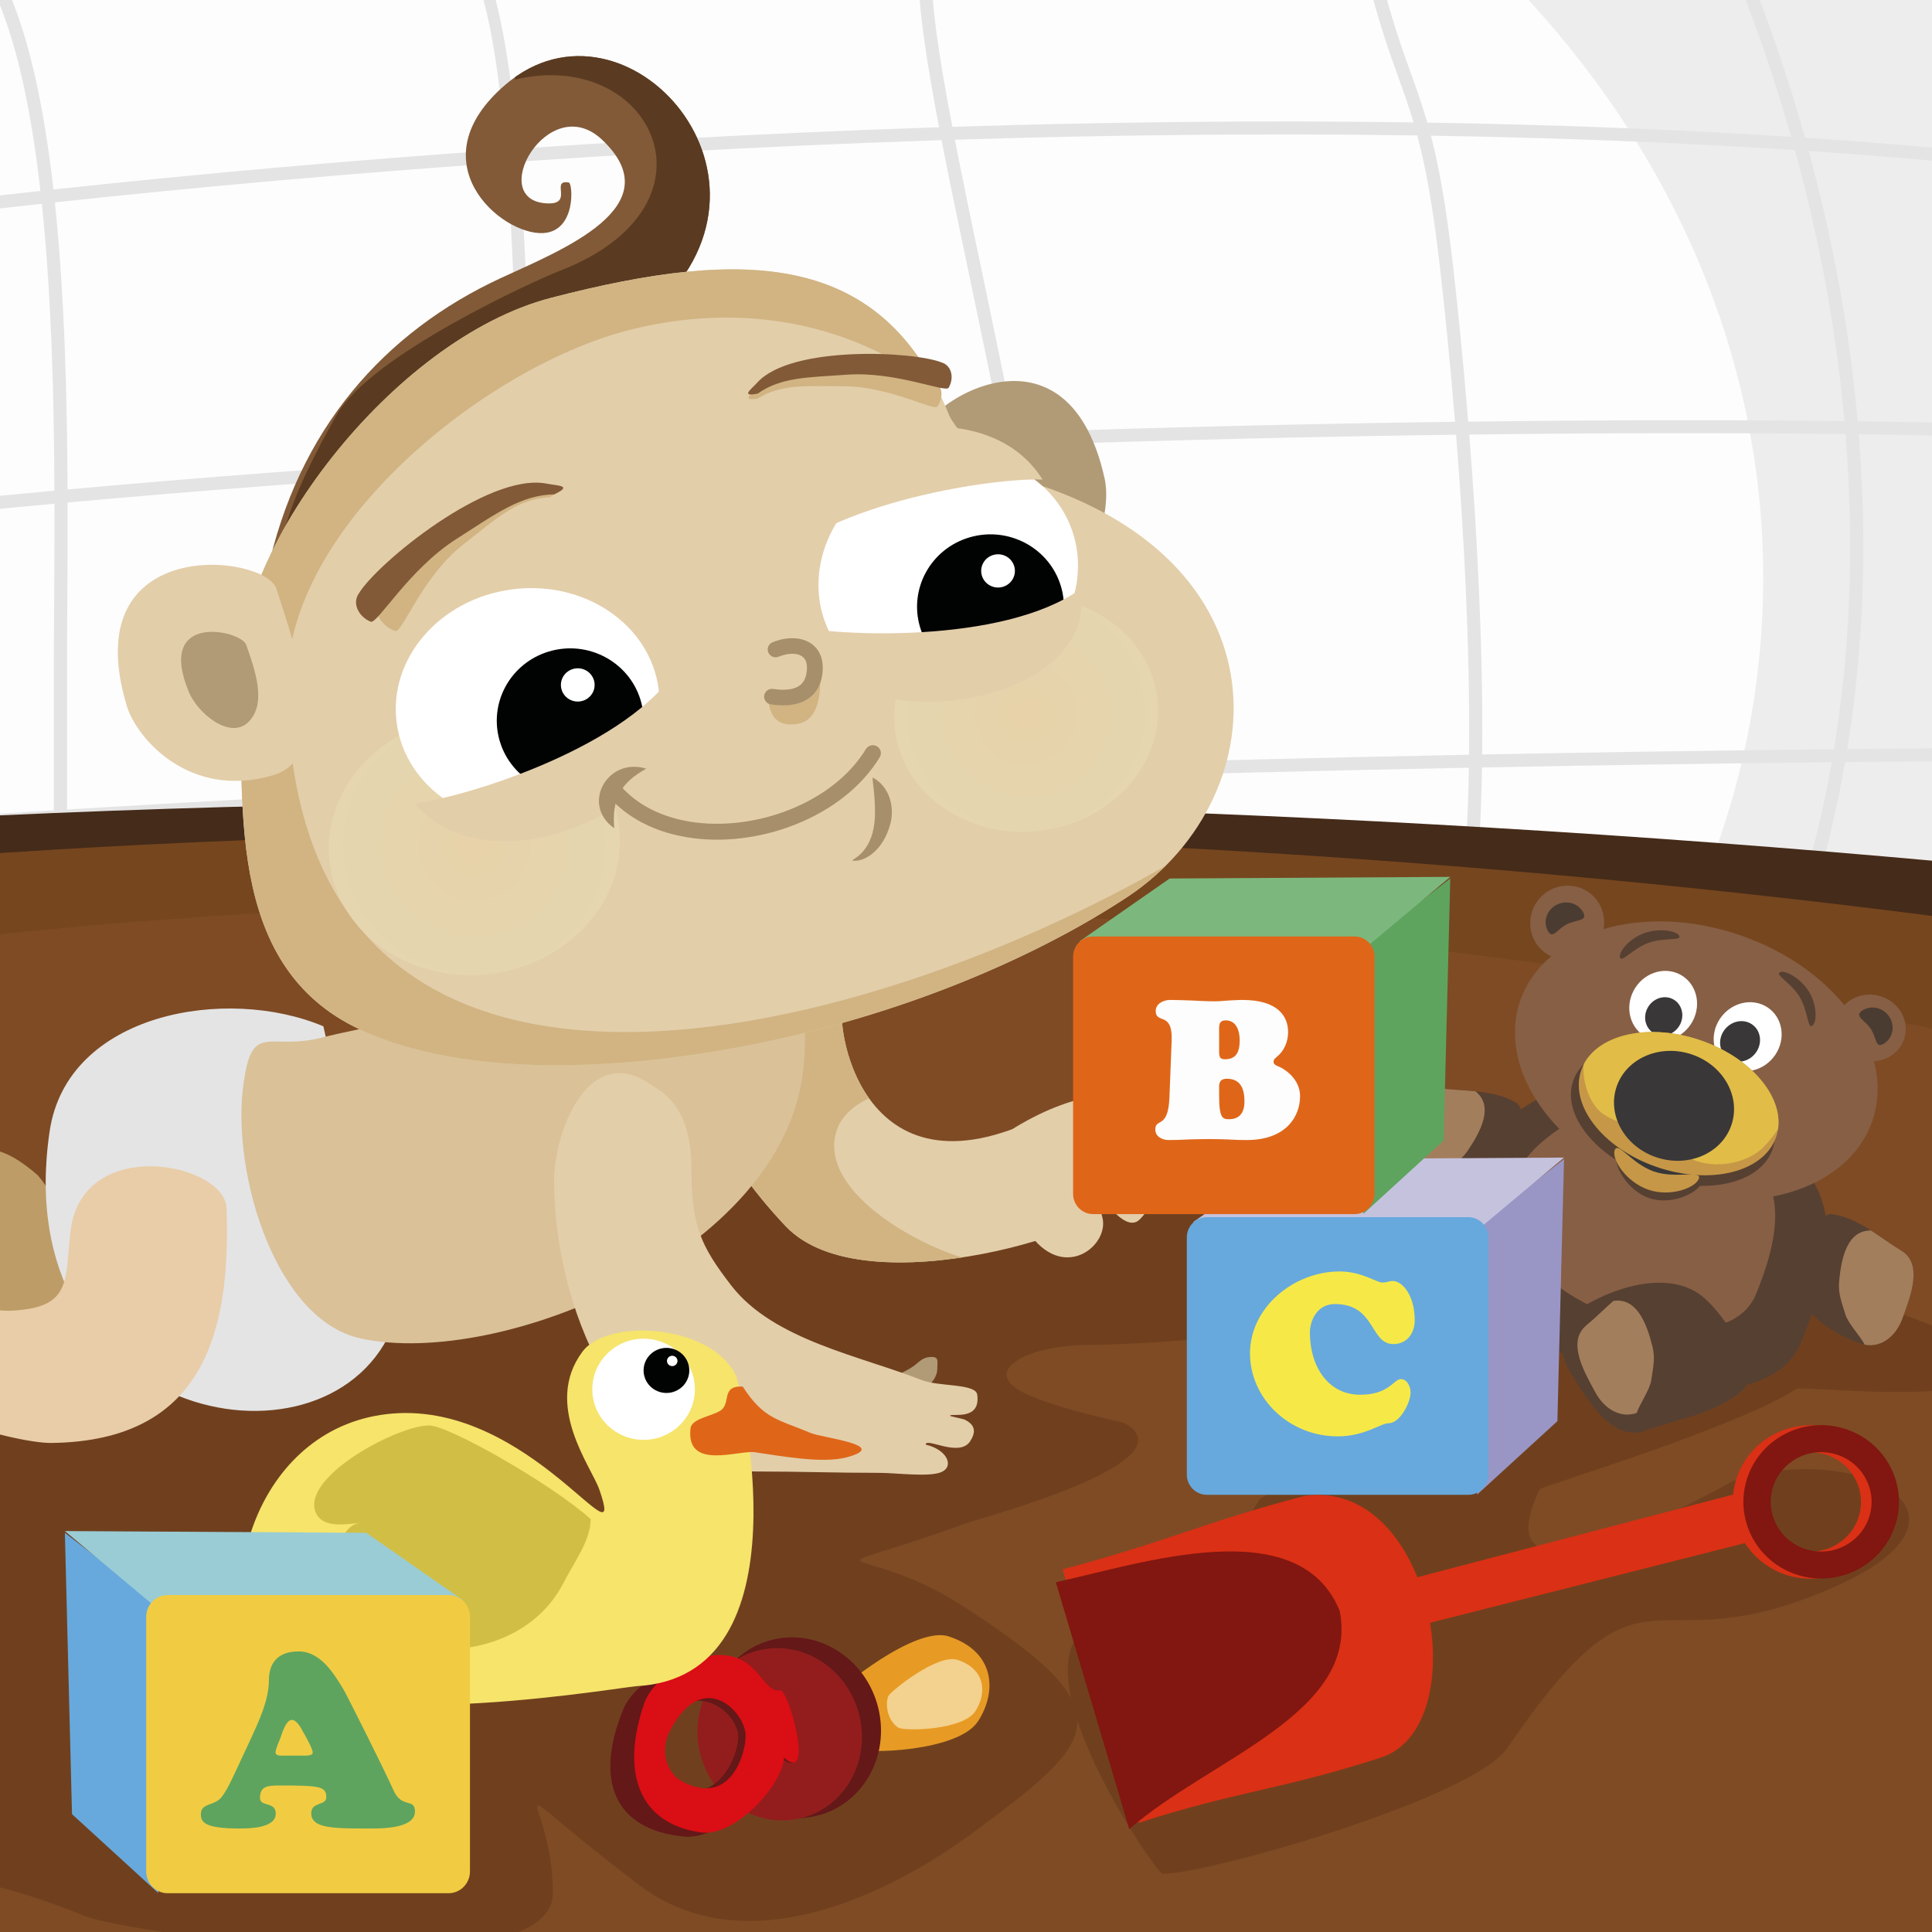 <?xml version="1.0" encoding="utf-8"?>
<!-- Generator: Adobe Illustrator 17.0.0, SVG Export Plug-In . SVG Version: 6.00 Build 0)  -->
<!DOCTYPE svg PUBLIC "-//W3C//DTD SVG 1.1//EN" "http://www.w3.org/Graphics/SVG/1.1/DTD/svg11.dtd">
<svg version="1.1" id="Слой_1" xmlns="http://www.w3.org/2000/svg" xmlns:xlink="http://www.w3.org/1999/xlink" x="0px" y="0px"
	 width="500px" height="500px" viewBox="0 0 500 500" enable-background="new 0 0 500 500" xml:space="preserve">
<rect x="0" y="0" width="500" height="500" fill="#808080" stroke="none"/>
<g>
	<g>
		<defs>
			<rect id="SVGID_1_" x="-203.496" y="-0.321" width="707.172" height="500.321"/>
		</defs>
		<clipPath id="SVGID_2_">
			<use xlink:href="#SVGID_1_"  overflow="visible"/>
		</clipPath>
		<g clip-path="url(#SVGID_2_)">
			<rect x="-210.347" y="-7.197" fill-rule="evenodd" clip-rule="evenodd" fill="#EEEDED" width="750.138" height="527.536"/>
			<path fill-rule="evenodd" clip-rule="evenodd" fill="#FDFDFD" d="M166.603,394.096c159.567,0,289.709-109.855,289.709-244.549
				c0-134.692-130.142-244.548-289.709-244.548c-159.566,0-289.709,109.856-289.709,244.548
				C-123.106,284.241,7.037,394.096,166.603,394.096z"/>
			<path fill-rule="evenodd" clip-rule="evenodd" fill="#E4E4E5" d="M-229.695,228.996c23.204-2.3,46.533-4.465,69.954-6.502
				c-4.382-21.648-7.03-44.664-8.582-68.055c-20.505,3.901-39.464,8.123-56.496,12.686l-0.893-3.244
				c17.226-4.615,36.413-8.881,57.171-12.821c-1.469-23.77-1.839-47.872-1.782-71.265c-25.458,5.3-46.127,10.658-60.765,15.823
				l-1.146-3.167c14.879-5.249,35.951-10.698,61.922-16.082c0.06-14.501,0.272-28.71,0.476-42.372
				c0.217-14.484,0.424-28.343,0.424-41.909h3.412c0,12.697-0.214,27.001-0.438,41.948c-0.201,13.43-0.409,27.389-0.473,41.634
				c20.546-4.187,44.024-8.328,69.832-12.298c0.463-29.707,0.68-54.749-1.909-63.461l3.264-0.933
				c2.704,9.104,2.511,34.142,2.051,63.872c31.668-4.816,66.741-9.371,104.134-13.442C8.108,28.663,4.282,10.084-1.902-3l3.091-1.42
				c6.339,13.414,10.247,32.363,12.643,53.46c37.14-3.999,76.512-7.517,117.058-10.335c-2.318-27.51-6.259-48.137-12.829-52.597
				l1.931-2.759c7.236,4.911,11.544,26.554,14.061,55.139c12.198-0.835,24.496-1.61,36.872-2.312
				c23.827-1.352,47.931-2.447,72.106-3.242c-3.358-17.631-5.577-32.282-5.254-40.907l3.397,0.118
				c-0.314,8.436,1.921,23.044,5.294,40.678c39.927-1.266,80.021-1.71,119.362-1.142c-1.231-4.143-2.524-7.746-3.903-11.587
				c-2.352-6.554-4.952-13.799-7.919-25.499l3.305-0.814c2.929,11.555,5.499,18.717,7.825,25.197
				c1.51,4.207,2.919,8.131,4.255,12.757c32.075,0.514,63.628,1.704,94.157,3.675c-4.133-14.548-9.033-28.829-14.608-42.706
				l3.17-1.235c5.762,14.343,10.808,29.117,15.04,44.176c31.423,2.097,61.733,5.031,90.378,8.913
				C555.668,30.907,552,18.981,546.088,9.803l2.878-1.801c6.305,9.789,10.152,22.511,12.042,37.032
				c3.936,0.546,7.843,1.11,11.714,1.694c4.06,0.612,7.039,0.553,10.468,0.485c1.343-0.026,2.743-0.055,3.777-0.055v3.364
				c-1.642,0-2.699,0.021-3.709,0.041c-3.617,0.071-6.762,0.134-11.041-0.512c-3.57-0.538-7.171-1.06-10.798-1.567
				c1.948,18.203,0.984,38.998-1.976,60.279c-0.135,0.966-0.274,1.933-0.417,2.9c7.32,0.519,13.232,1.098,17.528,1.727l-0.493,3.324
				c-4.295-0.629-10.21-1.207-17.54-1.725c-4.237,27.092-11.544,54.676-20.045,78.404c19.55-0.098,38.919-0.146,58.084-0.146v3.363
				c-19.57,0-39.348,0.049-59.31,0.151c-6.435,17.449-13.484,32.63-20.37,43.723c-1.857,2.993-8.272,13.581-12.626,22.088
				c-2.408,4.708-4.166,8.665-4.06,9.999l-3.399,0.262c-0.161-2.026,1.764-6.579,4.419-11.772
				c4.408-8.611,10.885-19.303,12.76-22.324c6.633-10.689,13.426-25.229,19.657-41.957c-18.556,0.1-37.271,0.248-56.124,0.445
				c-3.977,22.891-10.561,45.284-20.092,66.689l-3.116-1.34c9.332-20.963,15.808-42.891,19.75-65.312
				c-29.85,0.321-60.047,0.767-90.512,1.354c-0.459,27.99-2.993,53.242-9.243,68.412l-3.157-1.261
				c6.073-14.742,8.545-39.526,9-67.085c-36.04,0.706-72.451,1.607-109.11,2.73v34.507h-3.412v-34.402
				c-25.559,0.793-51.236,1.692-76.99,2.707c-17.903,0.706-35.846,1.468-53.812,2.289c-0.055,5.143-0.092,9.692-0.092,13.64h-3.411
				c0-3.396,0.041-8.003,0.102-13.484c-38.629,1.78-77.367,3.833-116.074,6.184v38.829h-3.411v-38.622
				c-31.872,1.95-63.719,4.105-95.464,6.478c1.985,7.308,4.008,14.303,6.01,21.228c3.248,11.235,6.444,22.289,9.397,34.431
				l0.04,0.205l0.274,2.371l-3.384,0.369l-0.265-2.298c-2.866-11.767-6.076-22.872-9.339-34.158
				c-2.062-7.133-4.145-14.339-6.189-21.888c-23.619,1.778-47.179,3.677-70.649,5.705c4.855,22.754,11.707,43.863,21.336,62.1
				l1.157,2.191l-3.025,1.551l-1.157-2.192c-9.835-18.628-16.808-40.165-21.726-63.354c-23.539,2.047-46.985,4.222-70.305,6.532
				L-229.695,228.996L-229.695,228.996z M-156.331,222.198c23.405-2.022,46.9-3.919,70.454-5.695
				c-2.549-9.607-5.023-19.815-7.302-31.16c-2.252-11.218-3.436-26.02-4.004-42.417c-23.916,3.307-46.642,6.926-67.774,10.879
				C-163.41,177.339-160.752,200.482-156.331,222.198L-156.331,222.198z M-165.174,150.425c21.176-3.952,43.938-7.57,67.883-10.875
				c-0.649-22.192-0.253-46.995,0.11-69.674l0.05-3.11c-25.825,3.981-49.292,8.131-69.791,12.326
				C-166.987,102.507-166.63,126.64-165.174,150.425L-165.174,150.425z M-82.424,216.244c32.039-2.398,64.182-4.573,96.351-6.542
				v-34.561c0-4.274,0.04-10.657,0.082-17.485c0.053-8.476,0.111-17.683,0.088-27.301c-37.543,3.451-73.891,7.466-107.895,12.105
				c0.558,16.36,1.728,31.109,3.963,42.239C-87.528,196.186-85.015,206.517-82.424,216.244L-82.424,216.244z M-93.904,139.086
				c34.048-4.637,70.425-8.65,107.99-12.101c-0.105-24.072-0.761-50.443-3.258-74.247c-37.573,4.089-72.795,8.667-104.552,13.505
				l-0.059,3.685C-94.144,92.446-94.537,117.067-93.904,139.086L-93.904,139.086z M17.339,209.495
				c38.719-2.35,77.47-4.403,116.113-6.183c0.03-2.568,0.063-5.293,0.099-8.148c0.247-19.968,0.574-46.434,0.376-73.823
				c-3.723,0.225-7.445,0.455-11.167,0.689c-35.473,2.232-70.854,4.889-105.266,8.015c0.025,9.734-0.033,19.051-0.087,27.625
				c-0.036,5.705-0.069,11.059-0.069,17.472V209.495L17.339,209.495z M17.482,126.675c34.353-3.118,69.664-5.768,105.065-7.997
				c3.783-0.238,7.568-0.47,11.353-0.7c-0.231-26.307-0.967-53.245-2.737-75.928C90.64,44.865,51.298,48.379,14.196,52.372
				C16.705,76.253,17.372,102.606,17.482,126.675L17.482,126.675z M136.852,203.156c17.908-0.818,35.793-1.578,53.64-2.282
				c25.805-1.017,51.528-1.919,77.123-2.712v-22.962c0-14.916-3.342-36.507-7.788-59.839c-39.873,1.407-81.182,3.309-122.536,5.776
				c0.231,27.502-0.096,54.027-0.344,74.065C136.913,197.983,136.881,200.634,136.852,203.156L136.852,203.156z M137.261,117.777
				c41.14-2.453,82.236-4.346,121.926-5.749c-2.574-13.3-5.468-27.084-8.275-40.455c-2.592-12.346-5.111-24.341-7.238-35.302
				c-24.329,0.796-48.586,1.895-72.562,3.256c-12.345,0.701-24.609,1.473-36.775,2.306
				C136.204,64.678,136.997,91.566,137.261,117.777L137.261,117.777z M271.028,198.057c36.689-1.125,73.115-2.027,109.156-2.734
				l0.013-1.265c0.23-27.171-1.382-56.581-3.364-81.552c-35.453,0.468-73.774,1.356-113.568,2.735
				c4.435,23.333,7.763,44.936,7.763,59.959V198.057L271.028,198.057z M262.626,111.907c39.915-1.386,78.361-2.277,113.935-2.747
				c-1.292-15.76-2.71-29.569-3.862-39.656c-1.89-16.532-3.818-26.627-5.915-34.452c-39.432-0.586-79.633-0.154-119.671,1.108
				c2.102,10.789,4.581,22.595,7.131,34.742C257.089,84.455,260.022,98.428,262.626,111.907L262.626,111.907z M383.582,195.257
				c30.655-0.59,61.028-1.04,91.042-1.361c3.212-19.561,4.516-39.48,4.124-59.443c-0.145-7.372-0.523-14.75-1.119-22.119
				c-28.443-0.339-61.403-0.321-97.388,0.13c1.979,24.991,3.585,54.403,3.353,81.622L383.582,195.257L383.582,195.257z
				 M379.971,109.117c35.954-0.45,68.902-0.47,97.372-0.134c-2.133-23.671-6.53-47.226-12.834-70.144
				c-30.527-1.994-62.093-3.203-94.188-3.731c2.038,7.818,3.92,17.91,5.762,34.028C377.245,79.293,378.671,93.218,379.971,109.117
				L379.971,109.117z M478.073,193.858c19.085-0.198,38.023-0.346,56.796-0.445c8.571-23.691,15.965-51.404,20.245-78.653
				c-17.857-1.152-43.212-1.98-74.073-2.384c0.588,7.336,0.961,14.683,1.104,22.023
				C482.538,154.363,481.248,174.284,478.073,193.858L478.073,193.858z M480.758,109.026c31.216,0.405,56.85,1.243,74.863,2.408
				c0.153-1.04,0.304-2.079,0.449-3.116c2.975-21.384,3.921-42.227,1.89-60.307c-28.474-3.885-58.609-6.825-89.857-8.935
				C474.321,61.934,478.655,85.418,480.758,109.026z"/>
			<path fill-rule="evenodd" clip-rule="evenodd" fill="#452B19" d="M-671.511,588.832c-6.498-48.678-12.05-187.709-18.549-236.389
				c407.35-202.547,1261.192-170.67,1697.312-40.207c3.175,66.544,15.589,180.583,18.764,247.128
				C458.106,557.789-103.599,590.406-671.511,588.832z"/>
			<path fill-rule="evenodd" clip-rule="evenodd" fill="#76461F" d="M-535.995,596.921c-5.455-48.678-10.114-187.709-15.569-236.389
				c341.899-202.547,1058.55-170.67,1424.598-40.205c2.666,66.543,13.083,180.582,15.748,247.126
				C412.119,565.878-59.332,598.495-535.995,596.921z"/>
			<path fill-rule="evenodd" clip-rule="evenodd" fill="#7F4B24" d="M-375.727,578.887c-4.214-44.074-7.813-169.955-12.027-214.029
				c264.132-183.39,817.773-154.528,1100.559-36.404c2.059,60.249,10.108,163.502,12.167,223.753
				C356.732,550.78-7.485,580.313-375.727,578.887z"/>
			<path fill-rule="evenodd" clip-rule="evenodd" fill="#70401E" d="M-58.878,290.818l-80.783-18.668
				c-61.162,0-146.234,53.864-15.796,51.028c0.814-0.018,40.632,4.996,31.773,10.382c-20.027,12.179,38.3,14.123,20.412,45.731
				c-6.118,10.81-34.72,2.921,1.478,20.624c24.352,11.91-5.759,33.094-26.074,36.519c-9.838,1.659-111.966,89.609-8.007,89.609
				c72.28,0,68.21-66.62,157.78-30.189c11.08,4.507,121.176,20.077,121.176-5.904c0-26.892-18.171-32.727,22.503-1.992
				c27.242,20.585,64.543,2.421,86.374-13.761c32.742-24.269,39.829-31.061-2.849-58.601c-27.899-18.004-42.707-5.498,1.262-21.479
				c3.708-1.347,58.697-15.911,40.5-25.923c-0.281-0.155-16.759-3.424-25.353-7.467c-12.438-5.855,0.381-12.659,16.409-12.659
				c16.227,0,126.62-5.58,58.063-32.964c-34.317-13.706-87.63,9.279-126.116-12.446c-31.07-17.539-105.707,19.273-151.577,19.273
				C21.846,321.933-38.967,335.534-58.878,290.818z"/>
			<path fill-rule="evenodd" clip-rule="evenodd" fill="#70401E" d="M305.91,419.01h-15.147c-36.919,0,8.438,65.963,10.098,65.963
				c11.804,0,80.297-19.513,89.223-32.573c37.029-54.178,35.295-19.565,85.075-41.888c42.556-19.083,4.322-37.924-26.832-27.168
				c-0.348,0.121-67.403,38.711-49.84,2.063c0.314-0.652,50.315-15.697,66.358-25.922c1.836-1.17,64.946,6.691,45.766-10.918
				c-8.957-8.223-75.685-25.385-77.214-26.634l-107.29,65.963L305.91,419.01z"/>
		</g>
	</g>
	<g>
		<path fill-rule="evenodd" clip-rule="evenodd" fill="#564032" d="M400.807,322.741c-7.324-5.03-16.81-4.737-24.995-6.319
			c-8.417-1.625-12.45,8.988-15.431,15.988c-2.431,5.713-1.836,12.664,4.788,15.407c10.07,4.168,23.34,5.39,29.655-2.494
			C398.823,340.327,405.055,327.248,400.807,322.741z"/>
		<path fill-rule="evenodd" clip-rule="evenodd" fill="#A37E5C" d="M382.613,321.044c-2.883-0.514-5.812-0.814-8.535-1.395
			c-6.145-1.312-9.258,6.41-11.546,11.498c-1.709,3.803-1.571,8.408,2.166,10.77c1.911-0.77,6.344-0.958,8.497-2.196
			c2.608-1.502,4.636-2.376,6.436-4.623C383.139,330.717,386.828,324.877,382.613,321.044z"/>
		<path fill-rule="evenodd" clip-rule="evenodd" fill="#564032" d="M406.007,280.281c-8.87,4.176-20.479,10.895-25.646,18.492
			c-29.636,43.569,72.349,81.147,85.745,48.634c7.274-17.656,13.699-41.912-9.038-51.413c-8.892-3.716-20.153-15.435-32.001-12.889
			C420.125,284.166,410.768,281.941,406.007,280.281z"/>
		<path fill-rule="evenodd" clip-rule="evenodd" fill="#875F45" d="M412.734,286.856c-6.275,3.103-14.501,8.073-18.204,13.626
			c-21.231,31.839,50.181,58.209,59.891,34.523c5.272-12.862,10.006-30.502-5.904-37.194c-6.224-2.619-14.042-11.018-22.4-9.072
			C422.631,289.551,416.069,288.018,412.734,286.856z"/>
		<path fill-rule="evenodd" clip-rule="evenodd" fill="#564032" d="M451.605,359.178c-6.941,6.624-17.127,7.931-25.593,11.018
			c-8.706,3.173-14.879-7.477-19.294-14.448c-3.601-5.687-4.186-13.216,2.409-17.276c10.026-6.172,23.987-9.745,32.118-2.4
			C446.399,340.728,455.353,353.636,451.605,359.178z"/>
		<path fill-rule="evenodd" clip-rule="evenodd" fill="#564032" d="M392.597,285.504c-6.035-3.654-13.535-2.995-20.092-3.878
			c-6.74-0.909-9.444,7.679-11.48,13.36c-1.662,4.635-0.868,10.114,4.507,11.987c8.17,2.847,18.736,3.217,23.373-3.312
			C391.841,299.524,396.172,288.884,392.597,285.504z"/>
		<path fill-rule="evenodd" clip-rule="evenodd" fill="#A37E5C" d="M381.834,282.427c-3.152-0.316-6.339-0.399-9.329-0.8
			c-6.74-0.909-9.444,7.679-11.48,13.36c-1.522,4.246-0.981,9.202,3.253,11.443c1.995-0.989,6.763-1.557,8.98-3.071
			c2.689-1.836,4.802-2.948,6.553-5.521C383.222,292.822,386.708,286.216,381.834,282.427z"/>
		<path fill-rule="evenodd" clip-rule="evenodd" fill="#875F45" d="M408.83,229.73c4.97,1.732,7.546,7.197,5.749,12.206
			c-1.795,5.009-7.281,7.664-12.253,5.932c-4.972-1.733-7.546-7.197-5.751-12.206C398.373,230.653,403.859,227.998,408.83,229.73z"
			/>
		<path fill-rule="evenodd" clip-rule="evenodd" fill="#875F45" d="M487.032,257.941c4.755,1.658,7.309,6.63,5.705,11.105
			c-1.604,4.476-6.76,6.762-11.516,5.103c-4.755-1.658-7.309-6.629-5.705-11.105C477.12,258.568,482.275,256.285,487.032,257.941z"
			/>
		<path fill-rule="evenodd" clip-rule="evenodd" fill="#4B3C32" d="M488.947,263.131c1.551,2.365,0.953,5.468-1.336,6.93
			c-2.291,1.46-1.882-1.381-3.433-3.746c-1.551-2.365-4.479-3.361-2.189-4.823C484.279,260.031,487.395,260.765,488.947,263.131z"/>
		<path fill-rule="evenodd" clip-rule="evenodd" fill="#875F45" d="M450.616,242.123c25.11,8.752,40.26,30.359,33.842,48.263
			c-6.418,17.902-31.975,25.321-57.083,16.57c-25.108-8.751-40.26-30.359-33.842-48.262
			C399.95,240.792,425.507,233.372,450.616,242.123z"/>
		<g>
			<path fill-rule="evenodd" clip-rule="evenodd" fill="#564032" d="M438.676,272.571c14.227,4.959,23.192,16.139,20.025,24.97
				c-3.165,8.832-17.265,11.975-31.49,7.015c-14.226-4.957-23.192-16.137-20.025-24.969
				C410.352,270.755,424.451,267.614,438.676,272.571z"/>
			<path fill-rule="evenodd" clip-rule="evenodd" fill="#564032" d="M428.556,304.279c5.872,2.047,13.119-1.371,12.08,1.524
				c-1.037,2.894-8.011,6.291-13.881,4.245c-5.872-2.046-9.445-8.875-8.408-11.769C419.385,295.384,422.686,302.232,428.556,304.279
				z"/>
		</g>
		<path fill-rule="evenodd" clip-rule="evenodd" fill="#564032" d="M465.695,257.926c2.239,3.651,2.079,8.291,3.284,7.572
			c1.206-0.72,1.413-5.188-0.825-8.837c-2.24-3.651-6.349-5.744-7.554-5.025C459.394,252.355,463.455,254.276,465.695,257.926z"/>
		<path fill-rule="evenodd" clip-rule="evenodd" fill="#564032" d="M426.645,244.001c-4.068,1.452-6.901,5.16-7.381,3.854
			c-0.478-1.307,2.207-4.91,6.275-6.363c4.069-1.451,8.599-0.535,9.079,0.771C435.098,243.57,430.714,242.548,426.645,244.001z"/>
		<path fill-rule="evenodd" clip-rule="evenodd" fill="#4B3C32" d="M402.833,234.168c-2.529,1.313-3.548,4.308-2.278,6.687
			c1.272,2.38,2.326-0.294,4.853-1.607c2.529-1.313,5.577-0.768,4.304-3.148C408.443,233.72,405.361,232.855,402.833,234.168z"/>
		<path fill-rule="evenodd" clip-rule="evenodd" fill="#564032" d="M473.875,314.179c7.023,0.898,12.437,6.057,18.1,9.433
			c5.821,3.471,2.451,11.827,0.414,17.507c-1.66,4.633-5.77,8.404-11.145,6.532c-8.168-2.847-16.626-9.108-16.069-17.059
			C465.528,325.552,468.941,314.592,473.875,314.179z"/>
		<path fill-rule="evenodd" clip-rule="evenodd" fill="#A37E5C" d="M484.208,318.455c2.654,1.708,5.185,3.619,7.767,5.157
			c5.821,3.471,2.451,11.827,0.414,17.507c-1.522,4.245-5.1,7.766-9.822,6.886c-0.924-2.006-4.268-5.403-5.029-7.954
			c-0.92-3.093-1.855-5.268-1.578-8.354C476.503,325.679,478.002,318.382,484.208,318.455z"/>
		<path fill-rule="evenodd" clip-rule="evenodd" fill="#FFFFFF" d="M457.425,260.699c3.946,2.589,4.848,8.093,2.013,12.291
			c-2.833,4.201-8.331,5.505-12.277,2.916c-3.946-2.589-4.847-8.093-2.012-12.292C447.983,259.416,453.479,258.109,457.425,260.699z
			"/>
		<path fill-rule="evenodd" clip-rule="evenodd" fill="#393738" d="M453.342,265.048c2.317,1.52,2.847,4.753,1.183,7.22
			c-1.665,2.466-4.894,3.233-7.212,1.711c-2.317-1.52-2.847-4.753-1.182-7.219C447.797,264.295,451.025,263.529,453.342,265.048z"/>
		<path fill-rule="evenodd" clip-rule="evenodd" fill="#FFFFFF" d="M434.7,252.15c4.232,2.155,5.751,7.555,3.392,12.059
			c-2.36,4.505-7.703,6.409-11.937,4.254c-4.232-2.156-5.751-7.555-3.392-12.06C425.123,251.899,430.468,249.995,434.7,252.15z"/>
		<path fill-rule="evenodd" clip-rule="evenodd" fill="#393738" d="M432.913,258.563c2.322,1.183,3.156,4.146,1.862,6.615
			c-1.295,2.471-4.227,3.515-6.548,2.334c-2.322-1.183-3.156-4.146-1.86-6.615C427.661,258.426,430.593,257.382,432.913,258.563z"/>
		<path fill-rule="evenodd" clip-rule="evenodd" fill="#393738" d="M429.403,300.187c5.738,1.999,12.511-0.485,11.666,1.874
			c-0.846,2.36-7.36,4.843-13.097,2.843c-5.738-1.999-9.518-7.869-8.671-10.229C420.146,292.316,423.663,298.187,429.403,300.187z"
			/>
		<path fill-rule="evenodd" clip-rule="evenodd" fill="#C69746" d="M440.289,269.294c13.901,4.843,22.549,16.084,19.317,25.103
			c-3.235,9.018-17.124,12.401-31.025,7.556c-13.901-4.843-22.548-16.082-19.315-25.102
			C412.499,267.832,426.388,264.449,440.289,269.294z"/>
		<path fill-rule="evenodd" clip-rule="evenodd" fill="#E1BC47" d="M440.289,269.294c12.802,4.461,21.151,14.35,19.862,22.931
			c-1.686,2.469-3.591,4.713-5.131,5.842c-6.221,4.556-16.12,4.094-19.511,0.13c-6.988-8.169-12.563-4.922-20.285-9.67
			c-3.52-2.164-5.782-8.046-5.363-13.047C413.957,267.504,427.12,264.703,440.289,269.294z"/>
		<path fill-rule="evenodd" clip-rule="evenodd" fill="#393738" d="M437.987,272.934c8.167,2.847,12.66,11.09,10.035,18.409
			c-2.625,7.32-11.373,10.947-19.54,8.101c-8.167-2.847-12.66-11.087-10.035-18.409C421.072,273.715,429.82,270.088,437.987,272.934
			z"/>
		<path fill-rule="evenodd" clip-rule="evenodd" fill="#C69746" d="M427.989,303.169c5.739,2,12.512-0.484,11.666,1.875
			c-0.845,2.359-7.358,4.84-13.097,2.841c-5.738-2-9.516-7.869-8.67-10.229C418.733,295.296,422.252,301.167,427.989,303.169z"/>
		<path fill-rule="evenodd" clip-rule="evenodd" fill="#A37E5C" d="M417.526,336.686c-2.368,2.077-4.582,4.336-6.904,6.238
			c-5.236,4.283-0.644,12.053,2.224,17.372c2.143,3.977,6.213,6.934,10.749,5.374c0.611-2.12,3.409-5.967,3.777-8.604
			c0.445-3.192,1.044-5.479,0.304-8.491C426.232,342.705,423.652,335.706,417.526,336.686z"/>
	</g>
	<path fill-rule="evenodd" clip-rule="evenodd" fill="#BD9C67" d="M30.18,292.508c0.821-24.405,37.257-21.154,39.506-9.708
		c4.403,31.342,0.799,60.798-38.883,65.23c-9.421,1.052-49.651-5.203-43.841-20.038c16.045-40.97,6.846-6.338,34.489-13.905
		C32.386,311.093,29.875,304.081,30.18,292.508z"/>
	<g>
		<path fill-rule="evenodd" clip-rule="evenodd" fill="#BD9C67" d="M13.803,310.289c1.084,10.106-19.672,17.282-22.152,27.982
			c-3.107,13.405-21.194,17.814-30.701,8.099c-17.987-18.381-13.098-26.71,6.312-36.47c4.456-2.241,5.491-0.869,13.966-6.233
			c11.438-7.238,16.759-9.582,28.361,0.318C10.219,304.522,13.682,309.165,13.803,310.289z"/>
		<path fill-rule="evenodd" clip-rule="evenodd" fill="#BD9C67" d="M-41.63,356.533c-3.071-3.811-2.427-9.353,1.437-12.38
			c3.863-3.027,9.484-2.391,12.554,1.417c3.07,3.81,2.427,9.352-1.437,12.379C-32.939,360.977-38.56,360.343-41.63,356.533z"/>
		<path fill-rule="evenodd" clip-rule="evenodd" fill="#BD9C67" d="M-48.063,344.136c-2.209-2.742-1.746-6.729,1.034-8.906
			c2.78-2.178,6.824-1.723,9.033,1.019c2.209,2.741,1.746,6.729-1.034,8.906C-41.81,347.331-45.854,346.876-48.063,344.136z"/>
		<path fill-rule="evenodd" clip-rule="evenodd" fill="#BD9C67" d="M-51.65,333.69c-1.685-2.091-1.332-5.132,0.788-6.794
			c2.12-1.661,5.205-1.312,6.889,0.778c1.685,2.091,1.332,5.132-0.788,6.794C-46.881,336.129-49.966,335.78-51.65,333.69z"/>
		<path fill-rule="evenodd" clip-rule="evenodd" fill="#BD9C67" d="M-54.419,326.573c-1.535-1.906-1.213-4.677,0.718-6.19
			c1.932-1.514,4.742-1.197,6.277,0.708c1.535,1.906,1.213,4.677-0.719,6.19C-50.074,328.795-52.884,328.477-54.419,326.573z"/>
	</g>
	<path fill-rule="evenodd" clip-rule="evenodd" fill="#E3CEAA" d="M218.617,258.476c-3.232,2.157,1.713,51.658,46.706,32.421
		c13.883-5.936,12.527,4.383,21.627,19.93c3.543,6.052-62.936,28.299-83.596,6.536c-16.477-17.359-36.363-48.014-16.344-70.897
		C196.144,236.024,212.236,252.372,218.617,258.476z"/>
	<g>
		<defs>
			<path id="SVGID_3_" d="M218.617,258.476c-3.232,2.157,1.713,51.658,46.706,32.421c13.883-5.936,12.527,4.383,21.627,19.93
				c3.543,6.052-62.936,28.299-83.596,6.536c-16.477-17.359-36.363-48.014-16.344-70.897
				C196.144,236.024,212.236,252.372,218.617,258.476z"/>
		</defs>
		<clipPath id="SVGID_4_">
			<use xlink:href="#SVGID_3_"  overflow="visible"/>
		</clipPath>
		<g clip-path="url(#SVGID_4_)">
			<path fill-rule="evenodd" clip-rule="evenodd" fill="#D1B482" d="M239.726,254.645l-2.287,30.481
				c-4.478-5.416-17.563-0.804-20.583,6.581c-7.483,18.296,30.193,36.01,40.566,35.151l-51.134,10.93l-24.896-30.11l32.383-61.836
				L239.726,254.645z"/>
		</g>
	</g>
	<path fill-rule="evenodd" clip-rule="evenodd" fill="#E4E4E5" d="M101.193,344.476l-17.499-78.864
		c-24.926-10.555-66.27-3.591-70.84,27.123C1.817,366.922,83.221,383.982,101.193,344.476z"/>
	<path fill-rule="evenodd" clip-rule="evenodd" fill="#B19B77" d="M229.666,356.859c1.982-0.752,4.983-2.003,6.88-3.391
		c1.304-0.958,2.099-2.086,4.014-2.262c2.58-0.238,2.007,0.956,2.007,3.11c0,2.693-3.047,5.652-5.447,5.652
		c-2.072,0-2.695-0.057-4.3-0.847C231.841,358.636,229.959,358.009,229.666,356.859z"/>
	<path fill-rule="evenodd" clip-rule="evenodd" fill="#DAC198" d="M138.359,234.278c-13.467,30.073-30.929,28.176-55.196,34.282
		c-13.977,3.516-18.153-4.758-20.295,13.173c-2.666,22.319,8.457,59.965,30.591,64.689c36.388,7.764,108.765-22.313,114.333-68.889
		C213.356,230.976,174.547,240.27,138.359,234.278z"/>
	<path fill-rule="evenodd" clip-rule="evenodd" fill="#E3CEAA" d="M169.203,281.265c-16.555-12.558-25.808,11.381-25.808,24.316
		c0,30.812,15.921,75.239,52.495,75.239c10.64,0,20.571,0.355,31.765,0.355c4.319,0,12.907,1.174,16.013-0.219
		c3.322-1.487,1.458-5.784-4.089-7.087c-0.059-2.004,8.763,3.449,11.513-0.902c1.285-2.032,1.653-4.055-1.413-5.553
		c-0.561-0.276-3.929-0.841-3.817-1.049c0.381-0.705,8.053,1.476,7.031-5.5c-0.532-2.847-10.006-1.975-14.392-3.709
		c-15.712-6.217-38.324-10.323-49.225-24.431c-7.923-10.253-10.323-15.506-10.323-29.971
		C178.953,293.467,176.721,285.411,169.203,281.265z"/>
	<path fill-rule="evenodd" clip-rule="evenodd" fill="#E8CDA8" d="M18.321,318.135c3.311-24.2,39.229-17.345,40.297-5.734
		c1.178,31.619-5.418,60.568-45.352,61.035c-9.481,0.11-48.866-10.111-41.57-24.292c20.151-39.168,7.459-5.625,35.735-10.409
		C18.616,336.842,16.834,329.617,18.321,318.135z"/>
	<path fill-rule="evenodd" clip-rule="evenodd" fill="#B19B77" d="M237.127,115.623c-1.542-9.521,38.731-37.039,48.747,8.209
		c1.936,8.752-2.454,29.083-24.309,33.756C245.18,161.092,240.377,131.743,237.127,115.623z"/>
	<path fill-rule="evenodd" clip-rule="evenodd" fill="#825A37" d="M166.118,82.192l-97.049,66.372
		c7.885-37.635,30.699-62.774,60.529-76.595c15.538-7.2,44.615-18.496,26.185-35.837c-13.898-13.075-30.41,16.144-13.902,16.513
		c6.558,0.148,0.457-6.273,5.339-5.407c1.011,0.179,1.961,12.533-6.559,13.075c-10.956,0.697-33.248-18.532-9.716-38.52
		c31.017-26.344,77.191,24.764,37.221,59.269C167.116,81.969,167.124,82.205,166.118,82.192z"/>
	<g>
		<defs>
			<path id="SVGID_5_" d="M166.118,82.192l-97.049,66.372c7.885-37.635,30.699-62.774,60.529-76.595
				c15.538-7.2,44.615-18.496,26.185-35.837c-13.898-13.075-30.41,16.144-13.902,16.513c6.558,0.148,0.457-6.273,5.339-5.407
				c1.011,0.179,1.961,12.533-6.559,13.075c-10.956,0.697-33.248-18.532-9.716-38.52c31.017-26.344,77.191,24.764,37.221,59.269
				C167.116,81.969,167.124,82.205,166.118,82.192z"/>
		</defs>
		<clipPath id="SVGID_6_">
			<use xlink:href="#SVGID_5_"  overflow="visible"/>
		</clipPath>
		<g clip-path="url(#SVGID_6_)">
			<path fill-rule="evenodd" clip-rule="evenodd" fill="#5A3B21" d="M132.281,7.96l1.026,12.636
				c35.353-8.442,55.376,32.506,11.65,49.453c-6.399,2.48-49.081,21.854-57.872,37.4c-12.468,22.047-14.777,31.772-15.289,42.282
				l129.686-83.141L178.416,13.52L132.281,7.96z"/>
		</g>
	</g>
	<path fill-rule="evenodd" clip-rule="evenodd" fill="#E3CEAA" d="M245.71,107.612c-17.019-42.189-51.97-43.828-103.165-30.506
		c-41.031,10.677-82.768,65.81-80.668,99.466c1.809,28.984-4.773,73.156,31.399,89.914c27.048,12.531,67.179,10.699,102.009,3.712
		c42.663-8.558,76.349-24.72,96.632-38.171c39.468-26.177,42.505-90.766-33.099-109.444
		C255.788,120.881,246.762,110.222,245.71,107.612z"/>
	<g>
		<defs>
			<path id="SVGID_7_" d="M245.71,107.612c-17.019-42.189-51.97-43.828-103.165-30.506c-41.031,10.677-82.768,65.81-80.668,99.466
				c1.809,28.984-4.773,73.156,31.399,89.914c27.048,12.531,67.179,10.699,102.009,3.712c42.663-8.558,76.349-24.72,96.632-38.171
				c39.468-26.177,42.505-90.766-33.099-109.444C255.788,120.881,246.762,110.222,245.71,107.612z"/>
		</defs>
		<clipPath id="SVGID_8_">
			<use xlink:href="#SVGID_7_"  overflow="visible"/>
		</clipPath>
		<g clip-path="url(#SVGID_8_)">
			<path fill-rule="evenodd" clip-rule="evenodd" fill="#D1B482" d="M203.015,62.039l55.872,33.864
				c-7.555-2.695,2.944,22.761-5.103,14.582c-31.642-32.162-68.707-31.012-91.895-24.821c-36.695,9.797-87.536,50.606-87.536,91.063
				c0,137.159,160.875,90.917,241.945,38.456l-107.133,77.33l-120.459-3.538l-51.259-76.825l15.89-111.698l48.184-29.82
				L203.015,62.039z"/>
		</g>
	</g>
	
		<radialGradient id="SVGID_9_" cx="122.761" cy="222.525" r="48.491" gradientTransform="matrix(1 0 0 0.986 0 -0.715)" gradientUnits="userSpaceOnUse">
		<stop  offset="0" style="stop-color:#E7D2A9"/>
		<stop  offset="1" style="stop-color:#E4D7B2"/>
	</radialGradient>
	<path fill-rule="evenodd" clip-rule="evenodd" fill="url(#SVGID_9_)" d="M118.176,185.432
		c-20.649,2.767-35.336,19.902-32.804,38.272c2.532,18.37,21.324,31.019,41.974,28.252c20.65-2.767,35.336-19.903,32.804-38.273
		C157.618,195.313,138.826,182.664,118.176,185.432z"/>
	
		<radialGradient id="SVGID_10_" cx="265.557" cy="188.134" r="43.932" gradientTransform="matrix(1 0 0 0.986 0 -0.715)" gradientUnits="userSpaceOnUse">
		<stop  offset="0" style="stop-color:#E7D2A9"/>
		<stop  offset="1" style="stop-color:#E4D7B2"/>
	</radialGradient>
	<path fill-rule="evenodd" clip-rule="evenodd" fill="url(#SVGID_10_)" d="M261.403,154.649
		c-18.708,2.508-32.015,18.033-29.72,34.676c2.294,16.643,19.32,28.103,38.028,25.596c18.709-2.507,32.015-18.032,29.72-34.675
		C297.137,163.602,280.111,152.142,261.403,154.649z"/>
	<path fill-rule="evenodd" clip-rule="evenodd" fill="#FFFFFF" d="M231.992,121.499c17.003-8.093,36.79-2.391,44.195,12.735
		c7.406,15.126-0.375,33.949-17.377,42.042c-17.004,8.093-36.791,2.391-44.197-12.735
		C207.208,148.414,214.989,129.591,231.992,121.499z"/>
	<path fill-rule="evenodd" clip-rule="evenodd" fill="#FFFFFF" d="M132.4,152.544c-18.708,2.507-32.015,18.032-29.72,34.675
		c2.294,16.643,19.32,28.103,38.028,25.596c18.708-2.508,32.015-18.032,29.721-34.675
		C168.134,161.497,151.108,150.037,132.4,152.544z"/>
	<path fill-rule="evenodd" clip-rule="evenodd" fill="#010202" d="M142.094,168.594c-10.049,2.983-15.744,13.434-12.719,23.343
		c3.025,9.909,13.624,15.523,23.674,12.541c10.05-2.983,15.745-13.434,12.719-23.343
		C162.743,171.225,152.144,165.61,142.094,168.594z"/>
	<path fill-rule="evenodd" clip-rule="evenodd" fill="#FFFFFF" d="M153.511,175.507c-0.981-2.171-3.56-3.146-5.762-2.179
		c-2.201,0.966-3.191,3.51-2.211,5.681c0.981,2.17,3.56,3.146,5.761,2.179C153.501,180.222,154.491,177.678,153.511,175.507z"/>
	<path fill-rule="evenodd" clip-rule="evenodd" fill="#010202" d="M250.862,139.087c-10.049,2.983-15.744,13.433-12.719,23.343
		c3.025,9.909,13.624,15.523,23.674,12.541c10.05-2.983,15.745-13.433,12.719-23.343
		C271.511,141.718,260.912,136.104,250.862,139.087z"/>
	<path fill-rule="evenodd" clip-rule="evenodd" fill="#FFFFFF" d="M262.279,146.001c-0.981-2.171-3.56-3.147-5.762-2.18
		c-2.201,0.967-3.191,3.51-2.211,5.68c0.981,2.171,3.56,3.147,5.761,2.18C262.269,150.715,263.259,148.171,262.279,146.001z"/>
	<path fill-rule="evenodd" clip-rule="evenodd" fill="#E3CEAA" d="M279.569,152.52c5.769,30.496-62.291,42.272-74.789,9.41
		C215.77,164.569,259.199,166.878,279.569,152.52z"/>
	<path fill-rule="evenodd" clip-rule="evenodd" fill="#E3CEAA" d="M174.458,174.254c15.827,26.81-44.259,60.456-67.232,33.647
		C118.476,206.745,160.166,194.528,174.458,174.254z"/>
	<path fill-rule="evenodd" clip-rule="evenodd" fill="#E3CEAA" d="M93.382,172.852c-16.781-26.241,42.058-61.966,65.98-35.976
		C148.16,138.424,106.936,152.091,93.382,172.852z"/>
	<path fill-rule="evenodd" clip-rule="evenodd" fill="#E3CEAA" d="M198.158,147.248c-11.49-28.879,53.103-53.083,71.655-23.13
		C258.515,123.567,215.422,129.364,198.158,147.248z"/>
	<g>
		<path fill-rule="evenodd" clip-rule="evenodd" fill="#A68F6A" d="M160.065,202.756c-0.722-0.882-2.035-1.021-2.93-0.308
			c-0.895,0.712-1.035,2.006-0.313,2.889c2.248,2.743,4.936,4.986,7.93,6.756c7.725,4.563,17.533,6.008,27.25,4.82
			c9.64-1.178,19.244-4.959,26.648-10.859c3.609-2.877,6.701-6.258,9.025-10.082c0.594-0.973,0.274-2.237-0.713-2.822
			c-0.987-0.586-2.269-0.27-2.863,0.703c-2.073,3.41-4.835,6.429-8.065,9.004c-6.79,5.411-15.64,8.884-24.553,9.973
			c-8.838,1.08-17.694-0.195-24.579-4.263C164.306,207.031,161.988,205.102,160.065,202.756z"/>
		<path fill-rule="evenodd" clip-rule="evenodd" fill="#A68F6A" d="M158.963,214.332c-0.653-7.698,1.784-11.79,8.285-15.397
			C157.127,195.793,150.299,208.345,158.963,214.332z"/>
	</g>
	<path fill-rule="evenodd" clip-rule="evenodd" fill="#E3CEAA" d="M71.502,152.274c-3.298-9.076-52.033-14.073-38.713,30.339
		c2.576,8.591,16.354,24.324,37.79,18.044C86.65,195.948,76.527,167.944,71.502,152.274z"/>
	<path fill-rule="evenodd" clip-rule="evenodd" fill="#B19B77" d="M63.691,166.803c-1.477-3.724-23.467-8.539-14.803,12.315
		c2.291,5.513,10.583,12.302,15.294,7.841C69.198,182.21,65.963,173.242,63.691,166.803z"/>
	<path fill-rule="evenodd" clip-rule="evenodd" fill="#A68F6A" d="M220.602,222.704c-0.452-0.224,4.843-1.677,5.713-9.863
		c0.56-5.276-0.754-11.679-0.434-11.612c4.424,2.409,5.682,7.74,4.537,11.995C228.388,220.776,223.081,223.223,220.602,222.704z"/>
	<path fill-rule="evenodd" clip-rule="evenodd" fill="#D1B482" d="M97.816,155.945c-1.28,2.626,1.065,6.118,4.467,7.39
		c1.887,0.461,6.933-14.008,17.474-22.304c8.856-6.969,14.022-11.923,22.54-12.346c4.341-2.474,0.459-2.257-2.567-2.764
		C124.27,123.336,100.817,147.996,97.816,155.945z"/>
	<path fill-rule="evenodd" clip-rule="evenodd" fill="#D1B482" d="M241.631,98.568c2.326,0.993,2.631,4.251,0.988,6.656
		c-1.045,1.185-12.474-5.245-24.293-5.272c-9.929-0.022-16.21-0.578-22.306,3.241c-4.349,0.564-1.556-1.161,0.248-2.919
		C205.49,91.294,235.195,95.144,241.631,98.568z"/>
	<path fill-rule="evenodd" clip-rule="evenodd" fill="#825A37" d="M243.766,93.829c2.558,0.813,3.216,4.031,1.729,6.548
		c-0.981,1.257-13.71-4.278-26.191-3.414c-10.487,0.727-17.175,0.647-23.219,4.905c-4.533,0.89-1.763-1.037-0.039-2.922
		C204.857,89.317,236.618,90.909,243.766,93.829z"/>
	<path fill-rule="evenodd" clip-rule="evenodd" fill="#825A37" d="M92.893,153.555c-1.823,2.544-0.138,6.026,3.061,7.357
		c1.822,0.498,9.826-13.562,22.176-21.435c10.377-6.614,16.606-11.344,25.335-11.546c4.897-2.318,0.914-2.202-2.056-2.774
		C126.236,122.239,97.522,145.837,92.893,153.555z"/>
	<path fill-rule="evenodd" clip-rule="evenodd" fill="#D1B482" d="M198.45,178.82c-0.025-0.362,3.082,2.381,9.054-0.097
		c3.851-1.597,4.655-3.667,4.737-3.444c0.104,3.626-0.099,10.985-5.674,12.013C198.128,188.849,199.08,180.547,198.45,178.82z"/>
	<path fill-rule="evenodd" clip-rule="evenodd" fill="#A68F6A" d="M201.493,169.954c-1.047,0.419-2.242-0.079-2.667-1.113
		c-0.425-1.033,0.081-2.211,1.129-2.63c1.841-0.738,3.694-1.087,5.392-1.04c1.539,0.044,2.955,0.41,4.14,1.104
		c1.269,0.744,2.26,1.835,2.855,3.277c0.413,1.003,0.625,2.172,0.586,3.504c-0.017,0.596-0.063,1.144-0.138,1.636
		c-0.394,2.604-1.544,4.618-3.433,5.984c-1.799,1.3-4.205,1.936-7.199,1.852c-0.865-0.023-1.75-0.102-2.653-0.235
		c-1.119-0.16-1.893-1.187-1.731-2.29c0.163-1.104,1.205-1.867,2.323-1.706c0.801,0.118,1.526,0.187,2.174,0.203
		c2.049,0.057,3.608-0.314,4.666-1.079c0.97-0.7,1.572-1.816,1.799-3.314c0.06-0.393,0.095-0.782,0.106-1.161
		c0.021-0.74-0.085-1.366-0.297-1.877c-0.24-0.584-0.637-1.024-1.141-1.319c-0.587-0.344-1.331-0.527-2.17-0.551
		C204.107,169.167,202.822,169.42,201.493,169.954z"/>
	<path fill-rule="evenodd" clip-rule="evenodd" fill="#E3CEAA" d="M262.734,291.763c33.343-20.19,52.896,0.755,33.065,4.787
		c-13.683,2.781,12.239,5.246-0.749,18.951c-4.936,5.208-13.388-13.538-9.781-0.53c1.98,7.139-9.496,16.645-18.414,4.88
		c-0.46-0.607-19.25,9.2-14.639-7.605C253.208,308.625,258.438,294.366,262.734,291.763z"/>
	<polygon fill-rule="evenodd" clip-rule="evenodd" fill="#9996C6" points="404.768,300.002 403.052,367.794 382.271,386.803 
		382.065,317.533 	"/>
	<polygon fill-rule="evenodd" clip-rule="evenodd" fill="#C5C2DE" points="308.801,316.263 332.149,300.001 404.768,299.579 
		382.057,318.587 	"/>
	<path fill-rule="evenodd" clip-rule="evenodd" fill="#67A9DD" d="M312.295,315h67.729c2.829,0,5.144,2.358,5.144,5.239v61.373
		c0,2.884-2.316,5.24-5.144,5.24h-67.729c-2.829,0-5.144-2.356-5.144-5.24v-61.373C307.151,317.358,309.467,315,312.295,315z"/>
	<path fill-rule="evenodd" clip-rule="evenodd" fill="#F6E947" d="M323.503,350.245c0,11.765,10.211,21.482,22.679,21.482
		c7.005,0,11.16-3.395,13.18-3.395c2.968,0,5.698-5.385,5.698-7.96c0-1.463-0.83-3.453-2.552-3.453
		c-1.841,0-2.968,4.038-10.509,4.038c-8.311,0-13-7.375-13-16.04c0-3.218,1.9-7.433,6.471-7.433
		c10.568,0,9.025,10.362,15.139,10.362c3.502,0,5.522-2.81,5.522-6.147c0-6.499-3.207-10.187-5.7-10.187
		c-1.009,0-1.366,0.41-2.672,0.41c-1.543,0-5.284-2.869-11.102-2.869C334.96,329.053,323.503,338.245,323.503,350.245z"/>
	<polygon fill-rule="evenodd" clip-rule="evenodd" fill="#5EA45F" points="375.33,227.358 373.614,295.149 352.833,314.159 
		352.626,244.888 	"/>
	<polygon fill-rule="evenodd" clip-rule="evenodd" fill="#7CB87D" points="279.364,243.618 302.71,227.356 375.33,226.934 
		352.62,245.942 	"/>
	<path fill-rule="evenodd" clip-rule="evenodd" fill="#DF6619" d="M282.858,242.356h67.727c2.83,0,5.144,2.358,5.144,5.24v61.373
		c0,2.881-2.314,5.239-5.144,5.239h-67.727c-2.83,0-5.144-2.358-5.144-5.239v-61.373
		C277.714,244.713,280.028,242.356,282.858,242.356z"/>
	<path fill-rule="evenodd" clip-rule="evenodd" fill="#FDFDFD" d="M333.362,267.121c0-3.916-2.424-8.339-11.863-8.339
		c-1.187,0-2.424,0.1-3.611,0.152c-1.195,0.1-2.382,0.203-3.619,0.203c-1.908,0-3.816-0.103-5.733-0.203
		c-1.908-0.052-3.818-0.152-5.726-0.152c-1.599,0-3.713,0.914-3.713,2.847c0,3.509,4.436,0,4.125,7.68l-0.567,14.645
		c-0.309,8.443-3.662,5.239-3.662,8.391c0,1.781,1.805,2.697,3.404,2.697c1.806,0,3.56-0.053,5.312-0.155
		c1.764-0.05,3.568-0.1,5.322-0.1c1.599,0,3.146,0.05,4.702,0.1c1.547,0.102,3.146,0.155,4.899,0.155
		c10.367,0,13.824-6.255,13.824-11.341c0-4.272-3.663-6.968-5.777-7.781c-0.516-0.255-1.083-0.457-1.083-1.118
		s0.464-0.966,0.929-1.374C332.381,271.952,333.362,269.461,333.362,267.121L333.362,267.121z M315.507,267.071
		c0-1.474-0.205-3.001,1.703-3.001c2.845,0,3.619,2.849,3.619,5.138c0,2.796-0.721,4.932-3.826,4.932
		c-1.597,0-1.496-0.966-1.496-2.949V267.071L315.507,267.071z M315.507,281.056c0.053-1.068,0.413-1.881,2.02-1.881
		c3.611,0,4.539,2.745,4.539,5.848c0,2.644-1.032,4.627-3.971,4.627c-1.607,0-2.589-0.153-2.589-6.052V281.056z"/>
	<g>
		<g>
			<path fill-rule="evenodd" clip-rule="evenodd" fill="#E79B25" d="M220.305,452.492c4.011,1.585,27.734,0.775,32.795-7.015
				c5.023-7.729,4.426-18.061-7.58-21.978c-8.612-2.81-28.708,13.591-29.513,15.407
				C214.562,442.156,215.455,449.372,220.305,452.492z"/>
			<path fill-rule="evenodd" clip-rule="evenodd" fill="#F3D18E" d="M232.519,447.148c2.432,0.961,16.812,0.47,19.879-4.253
				c3.045-4.685,2.683-10.948-4.595-13.323c-5.22-1.703-17.402,8.239-17.89,9.339C229.039,440.883,229.58,445.256,232.519,447.148z"
				/>
		</g>
		<g>
			<path fill-rule="evenodd" clip-rule="evenodd" fill="#641818" d="M211.329,469.944c-11.935,2.886-24.15-4.985-27.281-17.579
				c-3.133-12.594,4.005-25.143,15.94-28.029c11.936-2.884,24.149,4.987,27.282,17.579
				C230.401,454.51,223.265,467.058,211.329,469.944z"/>
			<path fill-rule="evenodd" clip-rule="evenodd" fill="#931D1D" d="M207.194,470.566c-11.375,2.75-23.018-4.751-26.003-16.756
				c-2.985-12.004,3.817-23.963,15.193-26.715c11.377-2.75,23.018,4.751,26.002,16.757
				C225.372,455.854,218.571,467.816,207.194,470.566z"/>
			<path fill-rule="evenodd" clip-rule="evenodd" fill="#641818" d="M202.221,455.051c8.845,6.977,2.086-18.246-0.731-17.565
				c-2.997,0.724-4.642-3.225-8.629-6.218c-9.229-6.931-27.865,2.144-31.525,11.018c-7.529,18.251-2.577,31.27,15.675,33.017
				C187.015,476.259,201.451,462.214,202.221,455.051L202.221,455.051z M168.712,449.105c10.171-16.758,22.13-5.967,22.353,0.205
				c0.153,4.225-4.767,19.401-19.253,12.804C167.728,460.256,165.339,454.664,168.712,449.105z"/>
			<path fill-rule="evenodd" clip-rule="evenodd" fill="#DA0E15" d="M202.921,454.882c7.971,7.187,1.273-18.049-1.178-17.458
				c-2.607,0.63-4.17-3.339-7.76-6.429c-8.306-7.153-24.379,1.303-27.32,10.002c-6.047,17.892-1.306,30.964,14.76,33.237
				C190.228,475.482,202.465,461.968,202.921,454.882L202.921,454.882z M173.344,447.987c8.411-16.333,19.231-5.267,19.616,0.867
				c0.263,4.198-3.591,19.116-16.5,12.138C172.82,459.025,170.553,453.403,173.344,447.987z"/>
		</g>
	</g>
	<g>
		<polygon fill-rule="evenodd" clip-rule="evenodd" fill="#DA3015" points="454.018,398.736 451.937,385.907 353.688,411.614 
			355.616,423.634 		"/>
		<path fill-rule="evenodd" clip-rule="evenodd" fill="#DA3015" d="M294.66,471.762c-6.556-21.873-13.111-43.744-19.667-65.614
			c26.329-6.946,36.22-12.049,62.55-18.994c33.615-4.881,44.851,60.383,19.407,67.836
			C331.969,463.081,319.644,463.67,294.66,471.762z"/>
		<path fill-rule="evenodd" clip-rule="evenodd" fill="#811710" d="M292.251,473.373c-6.334-21.297-12.668-42.596-19.003-63.895
			c21.94-4.748,62.839-18.657,73.468,7.427C351.898,443.487,312.913,455.262,292.251,473.373z"/>
		<path fill-rule="evenodd" clip-rule="evenodd" fill="#DA3015" d="M487.923,394.19c-3.07,10.535-14.22,16.624-24.906,13.596
			c-10.685-3.027-16.858-14.022-13.788-24.557c3.068-10.537,14.22-16.624,24.905-13.597
			C484.82,372.659,490.993,383.654,487.923,394.19L487.923,394.19z M481.115,392.262c1.99-6.83-2.012-13.955-8.938-15.917
			c-6.924-1.962-14.152,1.983-16.141,8.812c-1.99,6.827,2.012,13.954,8.936,15.917C471.898,403.035,479.125,399.091,481.115,392.262
			z"/>
		<path fill-rule="evenodd" clip-rule="evenodd" fill="#811710" d="M490.669,394.157c-3.069,10.537-14.22,16.624-24.905,13.596
			c-10.686-3.027-16.859-14.023-13.789-24.558c3.07-10.535,14.222-16.622,24.906-13.595
			C487.566,372.627,493.739,383.622,490.669,394.157L490.669,394.157z M483.861,392.229c1.99-6.827-2.01-13.954-8.936-15.915
			c-6.926-1.962-14.153,1.984-16.143,8.811c-1.989,6.829,2.012,13.954,8.938,15.917
			C474.645,403.004,481.873,399.058,483.861,392.229z"/>
	</g>
	<g>
		<path fill-rule="evenodd" clip-rule="evenodd" fill="#F6E46B" d="M164.572,436.388c-10.142,1.182-84.864,13.703-97.739-6.918
			c-11.74-18.805,0.093-60.824,34.775-63.647c35.749-2.909,60.898,40.993,53.497,19.663c-2.056-5.928-14.601-21.942-4.361-35.681
			c6.644-8.915,33.765-7.029,39.811,6.396C191.345,357.954,209.98,434.128,164.572,436.388z"/>
		<path fill-rule="evenodd" clip-rule="evenodd" fill="#DF6619" d="M192.207,358.836c5.498,8.506,9.192,8.468,17.59,12.019
			c3.067,1.298,20.761,3.159,9.457,6.267c-6.428,1.767-17.469-0.373-23.956-1.29c-4.17-0.592-17.866,4.818-16.59-6.177
			c0.294-2.534,5.464-3.121,7.744-4.591C189.293,363.233,186.453,358.568,192.207,358.836z"/>
		
			<ellipse transform="matrix(0.004 -1 1 0.004 -193.781 524.723)" fill-rule="evenodd" clip-rule="evenodd" fill="#FFFFFF" cx="166.618" cy="359.676" rx="13.088" ry="13.275"/>
		
			<ellipse transform="matrix(0.004 -1 1 0.004 -183.011 525.781)" fill-rule="evenodd" clip-rule="evenodd" fill="#010202" cx="172.535" cy="354.796" rx="5.833" ry="5.915"/>
		<path fill-rule="evenodd" clip-rule="evenodd" fill="#FFFFFF" d="M175.321,352.046c-0.092-0.734-0.769-1.256-1.514-1.165
			c-0.745,0.091-1.274,0.758-1.183,1.492c0.092,0.735,0.77,1.257,1.515,1.165C174.882,353.449,175.412,352.78,175.321,352.046z"/>
		<path fill-rule="evenodd" clip-rule="evenodd" fill="#D1BF45" d="M111.144,368.918c4.862-0.036,31.444,14.995,41.714,24.214
			c-0.015,5.577-4.231,11.044-6.881,16.264c-5.658,11.149-16.921,16.762-29.037,17.463c-7.724,0.445-13.013-0.504-15.965-8.265
			c-2.762-7.262,13.519-14.399-0.003-9.764c-6.567,2.25-17.313,1.574-13.795-7.619c1.061-2.771,2.702-7.158,6.472-7.066
			c-2.531-0.062-10.359,2.072-12.069-3.079C78.501,381.787,103.353,368.725,111.144,368.918z"/>
	</g>
	<g>
		<polygon fill-rule="evenodd" clip-rule="evenodd" fill="#67A9DD" points="16.792,396.693 18.634,469.497 40.952,489.91 
			41.173,415.521 		"/>
		<polygon fill-rule="evenodd" clip-rule="evenodd" fill="#9ACCD5" points="119.851,414.156 94.778,396.692 16.792,396.24 
			41.181,416.652 		"/>
		<path fill-rule="evenodd" clip-rule="evenodd" fill="#F1CC42" d="M116.099,412.8H43.365c-3.039,0-5.524,2.533-5.524,5.627v65.911
			c0,3.093,2.486,5.624,5.524,5.624h72.734c3.038,0,5.524-2.531,5.524-5.624v-65.911C121.623,415.333,119.137,412.8,116.099,412.8z"
			/>
		<path fill-rule="evenodd" clip-rule="evenodd" fill="#5EA45F" d="M73.599,454.352c-0.701,0-2.295,0.188-2.295-0.879
			c0-0.755,1.084-3.207,1.339-3.898c0.255-0.692,1.339-4.463,2.869-4.463c1.403,0,2.486,2.326,3.06,3.331
			c0.51,0.88,2.359,4.149,2.359,5.092c0,0.943-1.913,0.817-2.55,0.817H73.599L73.599,454.352z M60.975,458.438
			c-0.957,2.013-2.295,5.03-3.698,6.727c-1.849,2.264-5.292,1.384-5.292,4.338c0,2.011,0.829,3.709,9.946,3.709
			c2.55,0,9.436-0.063,9.436-3.836c0-3.269-4.08-1.634-4.08-4.086c0-3.08,1.976-3.207,5.292-3.207
			c10.265,0,11.859,0.252,11.859,3.081c0,2.201-3.889,1.069-3.889,4.087c0,3.898,5.483,3.961,14.6,3.961
			c3.188,0,12.241,0.187,12.241-4.401c0-3.583-3.443-0.692-5.547-5.47c-2.295-5.155-11.922-24.391-13.006-26.214
			c-2.487-4.149-5.993-9.745-11.54-9.745c-5.675,0-7.715,3.269-7.715,7.607c0,4.967-2.614,10.497-4.59,14.835L60.975,458.438z"/>
	</g>
</g>
</svg>
